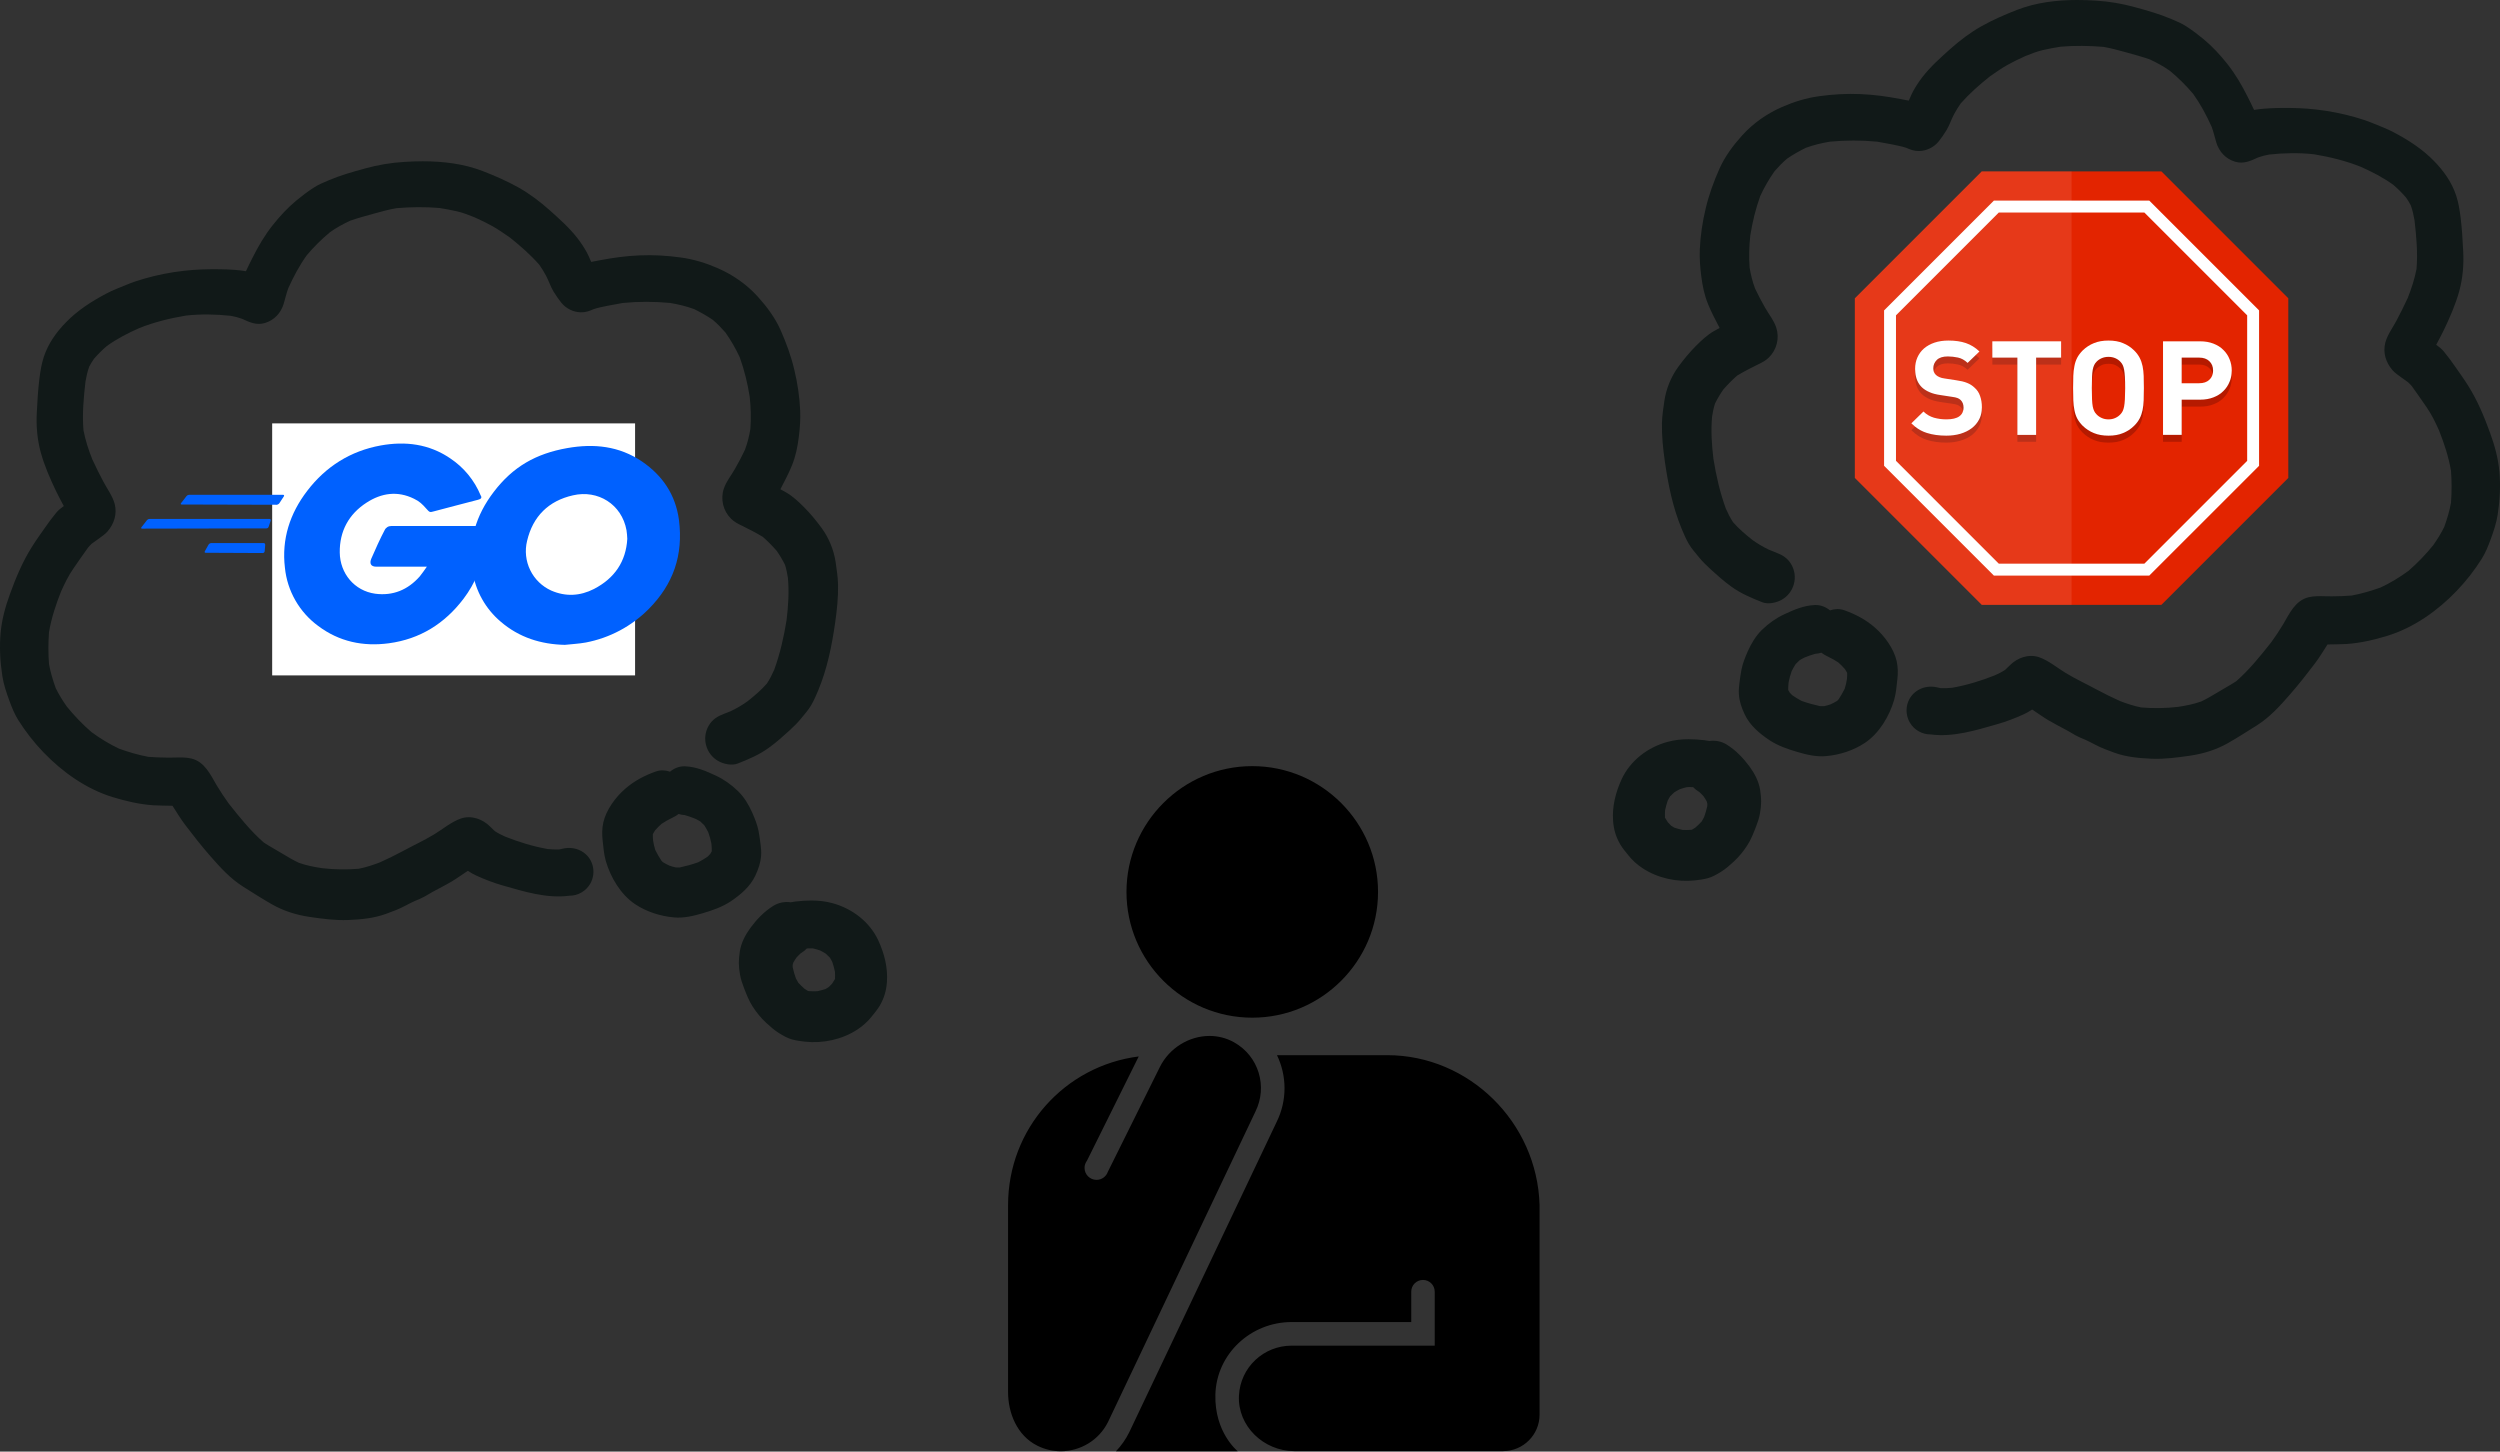 <svg width="248" height="144" viewBox="0 0 248 144" fill="none" xmlns="http://www.w3.org/2000/svg">
<rect x="0" y="0" width="248" height="144" fill="#333333" stroke="none"/>
<path d="M124.224 100.954C117.344 100.954 111.747 95.358 111.747 88.478C111.747 81.598 117.345 76 124.224 76C131.104 76 136.701 81.597 136.701 88.477C136.701 95.358 131.104 100.954 124.224 100.954ZM120.566 138.35C120.67 134.309 124.079 131.148 128.128 131.148H139.996V128.134C139.996 127.491 140.517 126.969 141.16 126.969C141.803 126.969 142.324 127.491 142.324 128.134V133.489H128.128C125.364 133.489 123.038 135.624 122.903 138.46C122.76 141.476 125.367 143.95 128.386 143.95H149.104C151.104 143.95 152.726 142.329 152.726 140.328V119.551C152.493 111.298 145.693 104.673 137.615 104.673H126.677C127.652 106.702 127.71 109.14 126.64 111.304L112.016 142.092C111.669 142.792 111.225 143.418 110.707 143.963H122.779C122.735 143.918 120.47 142.079 120.566 138.35ZM102.913 143.417C103.658 143.789 104.448 143.962 105.228 143.962C107.155 143.962 109.006 142.895 109.92 141.052L124.536 110.275C125.765 107.798 124.882 104.765 122.402 103.387C121.633 102.961 120.804 102.765 119.983 102.765C117.975 102.765 115.997 103.943 115.049 105.867L109.897 116.246C109.734 116.709 109.297 117.043 108.778 117.043C108.12 117.043 107.587 116.51 107.587 115.853C107.587 115.585 107.679 115.34 107.828 115.141L112.948 104.827C112.953 104.817 112.958 104.808 112.963 104.799C105.625 105.731 100 111.948 100 119.551C100 119.551 100 132.915 100 138.1C100 140.132 100.868 142.405 102.913 143.417Z" fill="black"/>
<path d="M173.562 76.051C172.924 75.19 172.188 74.414 171.267 73.848C170.742 73.528 170.139 73.424 169.558 73.506C169.4 73.471 169.24 73.449 169.07 73.427C168.555 73.371 168.04 73.33 167.527 73.33C166.82 73.33 166.116 73.402 165.415 73.594C163.457 74.134 161.735 75.432 160.867 77.299C160.267 78.607 159.912 80.002 160.019 81.445C160.085 82.306 160.295 83.01 160.723 83.755C160.952 84.144 161.263 84.512 161.54 84.855C161.92 85.342 162.423 85.782 162.929 86.118C164.435 87.118 166.377 87.532 168.146 87.334C168.58 87.287 168.995 87.228 169.41 87.118C169.856 87.004 170.331 86.728 170.72 86.486C171.182 86.203 171.61 85.816 172.009 85.452C172.509 84.99 172.949 84.446 173.32 83.874C173.7 83.302 173.951 82.636 174.2 81.998C174.363 81.577 174.514 81.137 174.589 80.69C174.746 79.81 174.74 79.251 174.608 78.374C174.476 77.522 174.064 76.74 173.562 76.051ZM169.363 79.958C169.284 80.332 169.177 80.697 169.048 81.055C168.976 81.203 168.898 81.344 168.81 81.486C168.612 81.702 168.401 81.9 168.184 82.095C168.071 82.171 167.955 82.243 167.835 82.309C167.826 82.312 167.813 82.315 167.804 82.315C167.508 82.337 167.213 82.344 166.914 82.328C166.635 82.265 166.364 82.196 166.097 82.105C165.99 82.045 165.887 81.982 165.786 81.916C165.667 81.803 165.557 81.687 165.447 81.564C165.349 81.416 165.255 81.269 165.167 81.115C165.157 80.876 165.161 80.64 165.173 80.401C165.242 80.065 165.33 79.738 165.44 79.414C165.513 79.273 165.591 79.135 165.673 78.999C165.805 78.861 165.943 78.732 166.085 78.603C166.264 78.49 166.443 78.387 166.632 78.292C166.87 78.207 167.109 78.138 167.354 78.082C167.556 78.072 167.76 78.079 167.961 78.088C168.124 78.261 168.313 78.412 168.524 78.537C168.539 78.547 168.555 78.556 168.571 78.566C168.722 78.704 168.86 78.849 168.998 78.999C169.108 79.16 169.212 79.32 169.303 79.49C169.325 79.568 169.347 79.647 169.369 79.725C169.369 79.801 169.366 79.879 169.363 79.958ZM185.982 62.248C185.074 61.459 184.068 60.931 182.943 60.532C182.475 60.368 181.984 60.394 181.535 60.551C181.142 60.224 180.649 60.017 180.118 60.017C180.086 60.017 180.055 60.016 180.023 60.02C178.917 60.067 177.965 60.488 176.978 60.947C176.154 61.333 175.444 61.849 174.787 62.48C174.168 63.084 173.716 63.854 173.367 64.636C173.115 65.221 172.88 65.793 172.754 66.418C172.663 66.88 172.603 67.358 172.543 67.826C172.502 68.169 172.471 68.505 172.496 68.851C172.543 69.574 172.766 70.212 173.068 70.856C173.58 71.953 174.542 72.764 175.523 73.421C176.371 73.98 177.346 74.317 178.314 74.599C179.228 74.87 180.18 75.093 181.136 75.008C182.49 74.889 183.886 74.442 185.011 73.685C186.425 72.733 187.425 71.048 187.899 69.429C188.091 68.772 188.145 68.04 188.22 67.365C188.286 66.767 188.28 66.195 188.154 65.601C187.871 64.341 186.944 63.084 185.982 62.248ZM177.39 68.675C177.383 68.672 177.38 68.666 177.374 68.662C177.38 68.669 177.39 68.675 177.39 68.675ZM177.399 68.681C177.437 68.71 177.474 68.738 177.509 68.766C177.471 68.738 177.434 68.71 177.399 68.681ZM183.216 67.371C183.163 67.691 183.097 68.012 182.996 68.32C182.814 68.688 182.61 69.037 182.387 69.379C182.34 69.429 182.292 69.48 182.242 69.527C182.035 69.653 181.818 69.766 181.598 69.869C181.39 69.942 181.183 70.001 180.966 70.049C180.831 70.055 180.696 70.058 180.558 70.052C179.938 69.916 179.319 69.747 178.719 69.53C178.395 69.36 178.09 69.175 177.795 68.971C177.71 68.889 177.628 68.804 177.55 68.719C177.493 68.631 177.44 68.54 177.39 68.446C177.386 68.191 177.405 67.94 177.43 67.685C177.506 67.299 177.606 66.928 177.738 66.563C177.861 66.327 177.987 66.101 178.128 65.878C178.257 65.743 178.389 65.614 178.527 65.491C178.684 65.394 178.842 65.306 179.008 65.227C179.36 65.086 179.712 64.957 180.077 64.856C180.287 64.844 180.492 64.806 180.686 64.746C180.891 64.913 181.123 65.042 181.378 65.158C181.372 65.155 181.365 65.152 181.359 65.149C181.717 65.319 182.05 65.507 182.374 65.727C182.607 65.931 182.82 66.148 183.022 66.381C183.097 66.497 183.166 66.617 183.235 66.739C183.242 66.95 183.235 67.16 183.216 67.371ZM247.771 51.047C247.639 51.901 247.363 52.712 247.067 53.52C246.832 54.164 246.561 54.837 246.194 55.422C245.477 56.566 244.628 57.653 243.689 58.63C241.806 60.592 239.439 62.273 236.809 63.078C235.492 63.48 234.166 63.788 232.783 63.885C232.154 63.923 231.519 63.914 230.888 63.932C230.473 64.577 230.083 65.234 229.618 65.843C228.829 66.884 228.018 67.915 227.157 68.901C226.164 70.039 225.143 71.171 223.848 71.978C222.908 72.563 221.971 73.176 221 73.723C219.856 74.373 218.593 74.763 217.292 74.958C216.016 75.143 214.74 75.319 213.445 75.266C212.181 75.212 210.93 75.096 209.736 74.665C209.092 74.43 208.435 74.191 207.835 73.87C207.511 73.697 207.187 73.531 206.854 73.38C206.527 73.248 206.197 73.113 205.892 72.943C205.622 72.78 205.352 72.619 205.075 72.469C204.444 72.126 203.799 71.805 203.186 71.441C202.646 71.117 202.127 70.734 201.59 70.385C201.313 70.57 201.024 70.737 200.713 70.875C199.877 71.255 199.016 71.585 198.133 71.837C196.002 72.443 193.758 73.154 191.514 72.855C191.08 72.855 190.684 72.748 190.31 72.531C189.955 72.321 189.666 72.038 189.455 71.677C189.135 71.13 189.047 70.46 189.213 69.847C189.568 68.559 190.879 67.892 192.145 68.182C192.271 68.213 192.397 68.241 192.523 68.266C192.903 68.282 193.28 68.257 193.66 68.226C195.103 67.971 196.523 67.534 197.884 66.994C198.239 66.837 198.585 66.664 198.909 66.45C199.066 66.308 199.217 66.158 199.368 66.007C200.119 65.249 201.241 64.841 202.287 65.199C203.255 65.542 204.057 66.239 204.924 66.764C205.93 67.377 206.996 67.861 208.023 68.421C208.765 68.813 209.532 69.2 210.302 69.543C210.99 69.806 211.691 70.039 212.414 70.18C213.624 70.281 214.84 70.262 216.047 70.124C216.839 70.004 217.618 69.854 218.37 69.583C218.923 69.316 219.448 69.011 219.972 68.691C220.592 68.311 221.233 67.974 221.833 67.578C223.125 66.447 224.231 65.073 225.3 63.722C225.721 63.141 226.117 62.547 226.488 61.931C227.119 60.865 227.679 59.57 229.015 59.246C229.574 59.114 230.146 59.133 230.718 59.149C230.929 59.155 231.145 59.162 231.362 59.155C232.007 59.149 232.651 59.13 233.292 59.077C234.276 58.894 235.222 58.612 236.165 58.278C237.142 57.82 238.05 57.263 238.924 56.625C239.829 55.84 240.634 55 241.385 54.073C241.793 53.489 242.161 52.901 242.472 52.263C242.752 51.477 242.991 50.698 243.139 49.877C243.217 48.822 243.217 47.762 243.139 46.706C242.903 45.32 242.466 43.988 241.944 42.68C241.592 41.898 241.218 41.115 240.725 40.408C240.244 39.707 239.757 39.006 239.26 38.315C239.141 38.177 239.018 38.045 238.883 37.922C238.638 37.746 238.387 37.573 238.145 37.394C237.887 37.196 237.56 36.985 237.337 36.725C236.68 35.961 236.369 35.002 236.62 34C236.825 33.217 237.356 32.513 237.733 31.803C238.123 31.07 238.493 30.329 238.842 29.571C239.219 28.625 239.527 27.679 239.719 26.683C239.854 25.077 239.703 23.436 239.518 21.837C239.433 21.334 239.32 20.85 239.15 20.369C239.009 20.099 238.852 19.844 238.679 19.596C238.283 19.137 237.859 18.716 237.4 18.323C236.391 17.6 235.307 17.041 234.172 16.541C232.67 15.944 231.127 15.57 229.543 15.303C228.062 15.142 226.576 15.171 225.095 15.331C224.709 15.4 224.351 15.494 223.983 15.626C223.266 15.966 222.553 16.29 221.729 16.044C220.796 15.768 220.136 15.057 219.856 14.13C219.702 13.605 219.586 13.096 219.4 12.587C218.882 11.44 218.304 10.35 217.571 9.325C216.87 8.492 216.113 7.741 215.274 7.043C214.633 6.584 213.963 6.22 213.253 5.89C212.455 5.61 211.641 5.399 210.83 5.17C210.104 4.969 209.4 4.777 208.668 4.651C207.241 4.532 205.836 4.513 204.409 4.633C203.831 4.724 203.259 4.831 202.69 4.959C202.08 5.095 201.489 5.333 200.914 5.563C200.32 5.83 199.732 6.11 199.163 6.427C198.551 6.776 197.975 7.172 197.403 7.574C196.366 8.401 195.379 9.268 194.503 10.261C194.264 10.604 194.044 10.956 193.843 11.33C193.572 11.842 193.396 12.402 193.098 12.908C192.862 13.294 192.611 13.653 192.334 14.008C191.859 14.605 191.143 14.963 190.379 14.982C189.901 14.995 189.512 14.847 189.113 14.668C188.651 14.511 188.163 14.426 187.689 14.325C187.202 14.228 186.711 14.137 186.221 14.055C184.653 13.901 183.084 13.907 181.532 14.052C180.715 14.187 179.923 14.379 179.14 14.662C178.496 14.982 177.88 15.328 177.286 15.733C176.827 16.12 176.425 16.541 176.032 16.99C175.485 17.77 175.023 18.571 174.621 19.436C174.156 20.718 173.841 22.022 173.628 23.37C173.514 24.433 173.483 25.473 173.562 26.545C173.678 27.258 173.848 27.94 174.102 28.622C174.413 29.273 174.746 29.914 175.105 30.536C175.485 31.206 175.953 31.746 176.202 32.491C176.544 33.525 176.261 34.682 175.485 35.452C175.161 35.775 174.8 35.958 174.401 36.149C173.703 36.492 172.996 36.853 172.326 37.259C171.836 37.686 171.387 38.148 170.956 38.639C170.645 39.082 170.372 39.541 170.13 40.028C169.991 40.449 169.913 40.879 169.84 41.316C169.712 42.727 169.803 44.114 169.972 45.512C170.243 47.203 170.617 48.837 171.201 50.45C171.409 50.921 171.638 51.377 171.924 51.807C172.502 52.47 173.156 53.02 173.844 53.567C174.366 53.938 174.897 54.256 175.482 54.532C175.708 54.623 175.934 54.714 176.164 54.806C176.814 55.051 177.33 55.359 177.691 55.978C178.04 56.569 178.138 57.288 177.949 57.952C177.776 58.59 177.349 59.149 176.777 59.479C176.242 59.793 175.403 59.979 174.803 59.737C173.722 59.309 172.675 58.869 171.729 58.178C171.006 57.659 170.346 57.065 169.69 56.468C169.281 56.094 168.888 55.711 168.539 55.283C168.19 54.85 167.798 54.422 167.521 53.941C167.244 53.46 167.028 52.961 166.817 52.448C165.934 50.311 165.481 48.061 165.154 45.779C164.975 44.528 164.84 43.265 164.865 41.995C164.884 41.244 164.997 40.49 165.107 39.751C165.286 38.554 165.777 37.356 166.496 36.376C167.037 35.64 167.603 34.949 168.247 34.304C168.778 33.773 169.378 33.208 170.029 32.843C170.211 32.739 170.4 32.636 170.585 32.532C170.186 31.749 169.765 30.986 169.438 30.165C169.064 29.257 168.885 28.33 168.759 27.356C168.652 26.482 168.583 25.624 168.621 24.744C168.678 23.386 168.888 21.984 169.209 20.664C169.532 19.294 170.004 18.012 170.576 16.723C171.116 15.513 171.937 14.413 172.82 13.436C173.907 12.229 175.262 11.283 176.748 10.626C177.965 10.092 179.175 9.718 180.492 9.539C181.852 9.353 183.194 9.275 184.558 9.334C185.894 9.388 187.208 9.57 188.519 9.822C188.795 9.875 189.075 9.928 189.351 9.982C189.37 9.944 189.386 9.909 189.402 9.872C189.521 9.601 189.637 9.312 189.782 9.048C190.052 8.555 190.354 8.102 190.697 7.653C191.511 6.6 192.491 5.733 193.478 4.849C194.424 4.007 195.471 3.212 196.577 2.593C197.721 1.955 198.912 1.436 200.135 0.962C202.011 0.242 204.044 0 206.062 0C206.672 0 207.282 0.022 207.882 0.06C209.211 0.138 210.525 0.361 211.807 0.717C213.03 1.053 214.227 1.389 215.4 1.889C215.912 2.106 216.446 2.323 216.911 2.634C217.502 3.02 218.062 3.441 218.602 3.891C219.476 4.62 220.233 5.437 220.944 6.333C221.754 7.357 222.392 8.451 222.977 9.623C223.191 10.048 223.404 10.469 223.603 10.903C223.964 10.843 224.325 10.799 224.687 10.774C225.212 10.739 225.733 10.708 226.258 10.708C227.415 10.695 228.562 10.727 229.719 10.859C231.073 11.009 232.415 11.274 233.726 11.654C234.298 11.817 234.876 12.009 235.423 12.238C236.108 12.521 236.812 12.779 237.463 13.128C238.911 13.892 240.31 14.79 241.457 15.975C242.425 16.968 243.214 18.075 243.654 19.404C243.896 20.14 244.003 20.872 244.1 21.636C244.232 22.742 244.298 23.858 244.352 24.97C244.418 26.287 244.305 27.607 243.956 28.883C243.594 30.2 243.035 31.47 242.45 32.699C242.208 33.208 241.935 33.704 241.671 34.201C241.944 34.396 242.211 34.603 242.422 34.861C242.837 35.367 243.224 35.885 243.594 36.426C244.022 37.039 244.462 37.649 244.858 38.287C245.766 39.735 246.436 41.332 247.017 42.944C247.479 44.214 247.825 45.477 247.944 46.826C248.064 48.227 247.985 49.648 247.771 51.047ZM191.407 29.223C191.407 27.965 192.491 26.79 193.783 26.846C195.775 26.925 197.768 27.051 199.757 26.966C200.6 26.928 201.436 26.853 202.278 26.821C203.127 26.79 203.975 26.802 204.824 26.809C206.49 26.809 208.158 26.711 209.83 26.671C210.745 26.645 211.678 26.598 212.606 26.598C212.967 26.598 213.325 26.605 213.68 26.623C214.498 26.664 215.233 27.032 215.66 27.761C215.968 28.292 216.053 28.933 215.89 29.53C215.733 30.102 215.349 30.602 214.837 30.898C214.322 31.203 213.809 31.237 213.25 31.162C212.719 31.13 212.178 31.165 211.653 31.171C210.943 31.177 210.239 31.224 209.535 31.262C208.68 31.303 207.825 31.382 206.97 31.394C206.163 31.401 205.364 31.394 204.557 31.401C202.891 31.419 201.222 31.426 199.556 31.504C197.63 31.595 195.706 31.642 193.78 31.608C192.488 31.576 191.407 30.536 191.407 29.223ZM190.769 37.828C190.769 36.558 191.875 35.342 193.195 35.408C195.156 35.499 197.114 35.65 199.075 35.625C200.898 35.599 202.718 35.546 204.541 35.54C206.292 35.533 208.042 35.508 209.79 35.467C210.673 35.449 211.559 35.401 212.442 35.389C213.152 35.376 213.863 35.389 214.567 35.31C214.614 35.304 214.661 35.301 214.711 35.301C215.261 35.301 215.868 35.631 216.232 36.002C216.672 36.442 216.924 37.042 216.924 37.667C216.924 38.287 216.672 38.896 216.232 39.333C215.836 39.729 215.142 40.097 214.567 40.025C213.825 39.927 213.074 39.984 212.329 39.993C211.487 40.012 210.638 40.025 209.79 40.018C208.045 39.999 206.292 40.031 204.541 40.053C202.718 40.078 200.898 40.232 199.075 40.229C197.114 40.229 195.156 40.307 193.195 40.248C191.875 40.21 190.769 39.182 190.769 37.828ZM214.604 44.588C215.902 44.588 216.968 45.88 216.968 47.121C216.968 48.523 215.811 49.614 214.441 49.648C213.79 49.661 213.14 49.714 212.496 49.78C211.826 49.846 211.172 49.846 210.497 49.84C208.812 49.815 207.115 49.827 205.437 49.727C203.127 49.588 200.813 49.614 198.497 49.636C196.891 49.648 195.279 49.667 193.67 49.623C192.315 49.585 191.184 48.517 191.184 47.137C191.184 45.82 192.315 44.597 193.67 44.651C195.807 44.736 197.938 44.843 200.072 44.893C201.913 44.931 203.73 44.899 205.572 44.795C207.238 44.704 208.925 44.711 210.597 44.692C211.873 44.673 213.162 44.692 214.438 44.588C214.498 44.591 214.551 44.588 214.604 44.588Z" fill="#111918"/>
<path d="M74.438 92.051C75.076 91.19 75.812 90.414 76.733 89.848C77.258 89.528 77.861 89.424 78.442 89.506C78.6 89.471 78.76 89.449 78.93 89.427C79.445 89.371 79.96 89.33 80.473 89.33C81.18 89.33 81.884 89.402 82.585 89.594C84.543 90.134 86.265 91.432 87.132 93.299C87.733 94.607 88.088 96.002 87.981 97.445C87.915 98.306 87.704 99.01 87.277 99.755C87.048 100.144 86.737 100.512 86.46 100.855C86.08 101.342 85.577 101.782 85.071 102.118C83.565 103.118 81.623 103.532 79.854 103.334C79.42 103.287 79.005 103.228 78.59 103.118C78.144 103.004 77.669 102.728 77.28 102.486C76.818 102.203 76.39 101.816 75.991 101.452C75.491 100.99 75.051 100.446 74.68 99.874C74.3 99.302 74.049 98.636 73.8 97.998C73.637 97.577 73.486 97.137 73.411 96.69C73.254 95.81 73.26 95.251 73.392 94.374C73.524 93.522 73.936 92.74 74.438 92.051ZM78.637 95.958C78.716 96.332 78.823 96.697 78.952 97.055C79.024 97.203 79.103 97.344 79.191 97.486C79.388 97.702 79.599 97.9 79.816 98.095C79.929 98.171 80.045 98.243 80.165 98.309C80.174 98.312 80.187 98.315 80.196 98.315C80.492 98.337 80.787 98.344 81.086 98.328C81.365 98.265 81.636 98.196 81.903 98.105C82.01 98.045 82.113 97.982 82.214 97.916C82.333 97.803 82.443 97.687 82.553 97.564C82.651 97.416 82.745 97.269 82.833 97.115C82.843 96.876 82.839 96.64 82.827 96.401C82.758 96.065 82.67 95.738 82.56 95.414C82.487 95.273 82.409 95.135 82.327 94.999C82.195 94.861 82.057 94.732 81.915 94.603C81.736 94.49 81.557 94.387 81.368 94.292C81.13 94.207 80.891 94.138 80.646 94.082C80.445 94.072 80.24 94.079 80.039 94.088C79.876 94.261 79.687 94.412 79.477 94.537C79.461 94.547 79.445 94.556 79.429 94.566C79.278 94.704 79.14 94.849 79.002 94.999C78.892 95.16 78.788 95.32 78.697 95.49C78.675 95.568 78.653 95.647 78.631 95.725C78.631 95.801 78.634 95.879 78.637 95.958ZM62.018 78.248C62.926 77.459 63.932 76.931 65.057 76.532C65.525 76.368 66.016 76.394 66.465 76.551C66.858 76.224 67.351 76.016 67.882 76.016C67.914 76.016 67.945 76.016 67.977 76.02C69.083 76.067 70.035 76.488 71.022 76.947C71.846 77.333 72.556 77.849 73.213 78.481C73.832 79.084 74.284 79.854 74.633 80.636C74.885 81.221 75.12 81.793 75.246 82.418C75.337 82.88 75.397 83.358 75.457 83.826C75.498 84.169 75.529 84.505 75.504 84.851C75.457 85.574 75.234 86.212 74.932 86.856C74.42 87.953 73.458 88.764 72.477 89.421C71.629 89.98 70.654 90.317 69.686 90.599C68.772 90.87 67.82 91.093 66.864 91.008C65.51 90.889 64.114 90.442 62.989 89.685C61.575 88.733 60.575 87.048 60.101 85.429C59.909 84.772 59.855 84.04 59.78 83.365C59.714 82.767 59.72 82.195 59.846 81.601C60.129 80.341 61.056 79.084 62.018 78.248ZM70.61 84.675C70.617 84.672 70.62 84.666 70.626 84.662C70.62 84.669 70.61 84.675 70.61 84.675ZM70.601 84.681C70.563 84.71 70.526 84.738 70.491 84.766C70.529 84.738 70.566 84.71 70.601 84.681ZM64.784 83.371C64.837 83.691 64.903 84.012 65.004 84.32C65.186 84.688 65.39 85.037 65.613 85.379C65.66 85.429 65.707 85.48 65.758 85.527C65.965 85.653 66.182 85.766 66.402 85.869C66.609 85.942 66.817 86.001 67.034 86.049C67.169 86.055 67.304 86.058 67.442 86.052C68.061 85.916 68.681 85.747 69.281 85.53C69.605 85.36 69.91 85.175 70.205 84.971C70.29 84.889 70.372 84.804 70.45 84.719C70.507 84.631 70.56 84.54 70.61 84.446C70.614 84.191 70.595 83.94 70.57 83.685C70.494 83.299 70.394 82.928 70.262 82.563C70.139 82.327 70.013 82.101 69.872 81.878C69.743 81.743 69.611 81.614 69.473 81.491C69.316 81.394 69.158 81.306 68.992 81.227C68.64 81.086 68.288 80.957 67.923 80.856C67.713 80.844 67.508 80.806 67.314 80.746C67.109 80.913 66.877 81.042 66.622 81.158C66.628 81.155 66.635 81.152 66.641 81.149C66.283 81.319 65.95 81.507 65.626 81.727C65.393 81.931 65.18 82.148 64.978 82.381C64.903 82.497 64.834 82.617 64.765 82.739C64.758 82.95 64.765 83.16 64.784 83.371ZM0.229 67.047C0.361 67.901 0.637 68.712 0.933 69.52C1.168 70.164 1.439 70.837 1.806 71.422C2.523 72.566 3.372 73.653 4.311 74.63C6.194 76.592 8.561 78.273 11.191 79.078C12.508 79.48 13.834 79.788 15.217 79.885C15.846 79.923 16.481 79.914 17.112 79.933C17.527 80.577 17.917 81.234 18.382 81.843C19.171 82.884 19.982 83.915 20.843 84.901C21.836 86.039 22.858 87.171 24.152 87.978C25.092 88.563 26.029 89.176 27 89.723C28.144 90.373 29.407 90.763 30.708 90.958C31.984 91.143 33.26 91.319 34.555 91.266C35.819 91.212 37.07 91.096 38.264 90.665C38.908 90.43 39.565 90.191 40.165 89.87C40.489 89.697 40.813 89.531 41.146 89.38C41.473 89.248 41.803 89.113 42.108 88.943C42.378 88.78 42.648 88.619 42.925 88.469C43.556 88.126 44.201 87.805 44.814 87.441C45.354 87.117 45.873 86.734 46.41 86.385C46.687 86.57 46.976 86.737 47.287 86.875C48.123 87.255 48.984 87.585 49.867 87.837C51.998 88.443 54.242 89.154 56.486 88.855C56.92 88.855 57.316 88.748 57.69 88.531C58.045 88.321 58.334 88.038 58.545 87.677C58.865 87.13 58.953 86.46 58.787 85.847C58.432 84.559 57.121 83.892 55.855 84.182C55.729 84.213 55.603 84.241 55.477 84.266C55.097 84.282 54.72 84.257 54.34 84.226C52.897 83.971 51.477 83.534 50.116 82.994C49.761 82.837 49.415 82.664 49.091 82.45C48.934 82.308 48.783 82.158 48.632 82.007C47.881 81.249 46.759 80.841 45.712 81.199C44.745 81.542 43.943 82.239 43.076 82.764C42.07 83.377 41.005 83.861 39.977 84.421C39.235 84.813 38.468 85.2 37.698 85.543C37.01 85.806 36.309 86.039 35.586 86.18C34.376 86.281 33.16 86.262 31.953 86.124C31.161 86.004 30.381 85.854 29.63 85.583C29.077 85.316 28.552 85.011 28.027 84.691C27.408 84.311 26.767 83.974 26.167 83.578C24.875 82.447 23.769 81.073 22.7 79.722C22.279 79.141 21.883 78.546 21.512 77.93C20.881 76.865 20.321 75.57 18.985 75.246C18.426 75.114 17.854 75.133 17.282 75.149C17.071 75.155 16.855 75.162 16.638 75.155C15.993 75.149 15.349 75.13 14.708 75.077C13.724 74.894 12.778 74.612 11.835 74.278C10.858 73.82 9.95 73.263 9.076 72.625C8.171 71.84 7.366 71 6.615 70.073C6.207 69.489 5.839 68.901 5.528 68.263C5.248 67.477 5.009 66.698 4.861 65.877C4.783 64.822 4.783 63.762 4.861 62.706C5.097 61.32 5.534 59.988 6.056 58.68C6.408 57.898 6.782 57.115 7.275 56.408C7.756 55.707 8.243 55.006 8.74 54.315C8.859 54.177 8.982 54.045 9.117 53.922C9.362 53.746 9.613 53.573 9.855 53.394C10.113 53.196 10.44 52.985 10.663 52.725C11.32 51.961 11.631 51.002 11.38 50C11.175 49.217 10.644 48.513 10.267 47.803C9.877 47.071 9.507 46.329 9.158 45.571C8.781 44.625 8.473 43.679 8.281 42.683C8.146 41.077 8.297 39.437 8.482 37.837C8.567 37.334 8.68 36.85 8.85 36.369C8.991 36.099 9.148 35.844 9.321 35.596C9.717 35.137 10.141 34.716 10.6 34.323C11.609 33.6 12.693 33.041 13.828 32.541C15.33 31.944 16.873 31.57 18.457 31.303C19.938 31.142 21.424 31.171 22.905 31.331C23.291 31.4 23.649 31.494 24.017 31.626C24.734 31.966 25.447 32.29 26.271 32.044C27.204 31.768 27.864 31.058 28.144 30.13C28.298 29.605 28.414 29.096 28.599 28.587C29.118 27.44 29.696 26.349 30.429 25.325C31.13 24.492 31.887 23.741 32.726 23.043C33.367 22.584 34.037 22.22 34.747 21.89C35.545 21.61 36.359 21.399 37.17 21.17C37.896 20.969 38.6 20.777 39.333 20.651C40.759 20.532 42.164 20.513 43.591 20.633C44.169 20.724 44.741 20.831 45.31 20.959C45.92 21.095 46.511 21.334 47.086 21.563C47.68 21.83 48.268 22.11 48.837 22.427C49.449 22.776 50.025 23.172 50.596 23.574C51.634 24.401 52.621 25.268 53.497 26.262C53.736 26.604 53.956 26.956 54.157 27.33C54.428 27.842 54.604 28.402 54.902 28.908C55.138 29.294 55.389 29.653 55.666 30.008C56.141 30.605 56.857 30.963 57.621 30.982C58.099 30.995 58.488 30.847 58.888 30.668C59.349 30.511 59.837 30.426 60.311 30.325C60.798 30.228 61.289 30.137 61.779 30.055C63.347 29.901 64.915 29.907 66.468 30.052C67.285 30.187 68.077 30.379 68.86 30.662C69.504 30.982 70.12 31.328 70.714 31.733C71.173 32.12 71.575 32.541 71.968 32.99C72.515 33.77 72.977 34.571 73.379 35.436C73.844 36.718 74.159 38.022 74.372 39.37C74.486 40.433 74.517 41.473 74.438 42.545C74.322 43.258 74.152 43.94 73.898 44.622C73.587 45.273 73.254 45.914 72.895 46.536C72.515 47.206 72.047 47.746 71.798 48.491C71.456 49.525 71.739 50.682 72.515 51.452C72.839 51.775 73.2 51.958 73.599 52.149C74.297 52.492 75.004 52.853 75.674 53.259C76.164 53.686 76.613 54.148 77.044 54.639C77.355 55.082 77.629 55.541 77.871 56.028C78.009 56.449 78.087 56.879 78.16 57.316C78.288 58.727 78.197 60.114 78.028 61.512C77.757 63.203 77.383 64.837 76.799 66.45C76.591 66.921 76.362 67.377 76.076 67.807C75.498 68.47 74.844 69.02 74.156 69.567C73.634 69.938 73.103 70.256 72.518 70.532C72.292 70.623 72.066 70.714 71.836 70.806C71.186 71.051 70.67 71.359 70.309 71.978C69.96 72.569 69.862 73.288 70.051 73.952C70.224 74.59 70.651 75.149 71.223 75.479C71.758 75.793 72.597 75.979 73.197 75.737C74.278 75.309 75.325 74.869 76.271 74.178C76.994 73.659 77.654 73.065 78.311 72.468C78.719 72.094 79.112 71.711 79.461 71.283C79.81 70.85 80.203 70.422 80.479 69.941C80.756 69.46 80.972 68.961 81.183 68.448C82.066 66.311 82.519 64.061 82.846 61.779C83.025 60.528 83.16 59.265 83.135 57.995C83.116 57.244 83.003 56.49 82.893 55.751C82.714 54.554 82.223 53.356 81.504 52.376C80.963 51.64 80.397 50.949 79.753 50.304C79.222 49.773 78.622 49.208 77.971 48.843C77.789 48.739 77.6 48.636 77.415 48.532C77.814 47.749 78.235 46.986 78.562 46.165C78.936 45.257 79.115 44.33 79.241 43.356C79.348 42.482 79.417 41.624 79.379 40.744C79.323 39.386 79.112 37.984 78.791 36.664C78.468 35.294 77.996 34.012 77.424 32.723C76.884 31.513 76.063 30.413 75.18 29.436C74.093 28.229 72.738 27.283 71.252 26.626C70.035 26.092 68.825 25.718 67.508 25.539C66.147 25.353 64.805 25.275 63.441 25.334C62.106 25.388 60.792 25.57 59.481 25.822C59.205 25.875 58.925 25.928 58.649 25.982C58.63 25.944 58.614 25.91 58.598 25.872C58.479 25.602 58.363 25.312 58.218 25.048C57.948 24.555 57.646 24.102 57.303 23.653C56.489 22.6 55.509 21.733 54.522 20.849C53.576 20.007 52.529 19.212 51.423 18.593C50.279 17.955 49.088 17.436 47.865 16.962C45.989 16.242 43.956 16 41.938 16C41.328 16 40.718 16.022 40.118 16.06C38.789 16.138 37.475 16.361 36.193 16.717C34.97 17.053 33.773 17.389 32.6 17.889C32.088 18.106 31.554 18.323 31.089 18.634C30.498 19.02 29.938 19.442 29.398 19.891C28.524 20.62 27.767 21.437 27.056 22.333C26.245 23.358 25.608 24.451 25.023 25.623C24.809 26.048 24.596 26.469 24.398 26.903C24.036 26.843 23.675 26.799 23.313 26.774C22.788 26.739 22.267 26.708 21.742 26.708C20.585 26.695 19.438 26.727 18.281 26.859C16.927 27.009 15.585 27.273 14.274 27.654C13.702 27.817 13.124 28.009 12.577 28.238C11.892 28.521 11.188 28.779 10.537 29.128C9.089 29.892 7.69 30.79 6.543 31.975C5.575 32.968 4.786 34.075 4.346 35.404C4.104 36.14 3.997 36.872 3.9 37.636C3.768 38.742 3.702 39.858 3.648 40.97C3.582 42.287 3.695 43.607 4.044 44.883C4.406 46.2 4.965 47.47 5.55 48.699C5.792 49.208 6.065 49.704 6.329 50.201C6.056 50.396 5.789 50.603 5.578 50.861C5.163 51.367 4.777 51.885 4.406 52.426C3.978 53.039 3.538 53.649 3.142 54.287C2.234 55.735 1.564 57.332 0.983 58.944C0.521 60.214 0.175 61.477 0.056 62.826C-0.064 64.228 0.015 65.648 0.229 67.047ZM56.593 45.222C56.593 43.965 55.509 42.79 54.217 42.846C52.225 42.925 50.232 43.051 48.242 42.966C47.4 42.928 46.564 42.853 45.722 42.821C44.873 42.79 44.025 42.803 43.176 42.809C41.511 42.809 39.842 42.711 38.17 42.67C37.255 42.645 36.322 42.598 35.394 42.598C35.033 42.598 34.675 42.605 34.32 42.623C33.502 42.664 32.767 43.032 32.34 43.761C32.032 44.292 31.947 44.933 32.11 45.531C32.267 46.102 32.651 46.602 33.163 46.898C33.678 47.203 34.191 47.237 34.75 47.162C35.281 47.13 35.822 47.165 36.347 47.171C37.057 47.177 37.761 47.224 38.465 47.262C39.32 47.303 40.175 47.382 41.03 47.394C41.837 47.401 42.636 47.394 43.443 47.401C45.109 47.419 46.778 47.426 48.444 47.504C50.37 47.595 52.294 47.642 54.22 47.608C55.512 47.577 56.593 46.536 56.593 45.222ZM57.231 53.828C57.231 52.558 56.125 51.342 54.805 51.408C52.844 51.499 50.886 51.65 48.925 51.625C47.102 51.599 45.282 51.546 43.459 51.54C41.709 51.533 39.958 51.508 38.211 51.467C37.327 51.449 36.441 51.401 35.558 51.389C34.848 51.376 34.137 51.389 33.433 51.31C33.386 51.304 33.339 51.301 33.289 51.301C32.739 51.301 32.132 51.631 31.768 52.002C31.328 52.442 31.076 53.042 31.076 53.667C31.076 54.287 31.328 54.896 31.768 55.333C32.164 55.729 32.858 56.097 33.433 56.025C34.175 55.927 34.926 55.984 35.671 55.993C36.513 56.012 37.362 56.025 38.211 56.018C39.955 55.999 41.709 56.031 43.459 56.053C45.282 56.078 47.102 56.232 48.925 56.229C50.886 56.229 52.844 56.307 54.805 56.248C56.125 56.21 57.231 55.182 57.231 53.828ZM33.396 60.588C32.098 60.588 31.032 61.88 31.032 63.121C31.032 64.523 32.189 65.614 33.559 65.648C34.21 65.661 34.86 65.714 35.504 65.78C36.174 65.846 36.828 65.846 37.503 65.84C39.188 65.815 40.885 65.827 42.563 65.727C44.873 65.588 47.187 65.614 49.503 65.635C51.109 65.648 52.721 65.667 54.33 65.623C55.685 65.585 56.816 64.517 56.816 63.137C56.816 61.82 55.685 60.597 54.33 60.651C52.193 60.736 50.062 60.843 47.928 60.893C46.087 60.931 44.27 60.899 42.428 60.795C40.763 60.704 39.075 60.711 37.403 60.692C36.127 60.673 34.838 60.692 33.562 60.588C33.502 60.591 33.449 60.588 33.396 60.588Z" fill="#111918"/>
<path d="M227 29.591V47.409L214.409 60H196.591L184 47.409V29.591L196.591 17H214.409L227 29.591Z" fill="#E32400"/>
<path d="M213.208 19.9H197.793L186.901 30.792V46.207L197.793 57.099H213.208L224.1 46.207V30.792L213.208 19.9ZM222.919 45.717L212.718 55.918H198.283L188.082 45.717V31.282L198.283 21.081H212.718L222.919 31.282V45.717Z" fill="white"/>
<path d="M196.583 40.752C196.562 40.468 196.507 40.213 196.424 39.971C196.313 39.64 196.127 39.364 195.865 39.136C195.664 38.935 195.416 38.783 195.132 38.666C194.849 38.555 194.49 38.466 194.048 38.41L192.915 38.238C192.708 38.21 192.543 38.169 192.404 38.106C192.266 38.044 192.149 37.975 192.045 37.886C191.949 37.789 191.88 37.685 191.838 37.575C191.804 37.457 191.783 37.34 191.783 37.222C191.783 37.105 191.797 36.988 191.838 36.884C191.887 36.697 191.99 36.539 192.135 36.394C192.37 36.166 192.736 36.048 193.233 36.048C193.551 36.048 193.876 36.083 194.228 36.159C194.573 36.235 194.891 36.407 195.188 36.684L196.362 35.551C196.238 35.434 196.113 35.33 195.982 35.233C195.678 35.005 195.353 34.833 195.015 34.715C194.525 34.557 193.952 34.474 193.288 34.474C192.77 34.474 192.308 34.543 191.9 34.681C191.493 34.819 191.147 35.012 190.857 35.261C190.574 35.51 190.36 35.8 190.208 36.145C190.098 36.394 190.029 36.663 190.001 36.946C189.987 37.057 189.98 37.167 189.98 37.285C189.98 38.079 190.208 38.687 190.657 39.108C190.871 39.308 191.127 39.474 191.424 39.598C191.714 39.723 192.073 39.819 192.501 39.882L193.634 40.047C193.876 40.082 194.055 40.123 194.173 40.165C194.29 40.213 194.394 40.275 194.49 40.365C194.615 40.475 194.697 40.614 194.732 40.779C194.773 40.883 194.787 41 194.787 41.132C194.787 41.505 194.642 41.788 194.359 41.988C194.076 42.188 193.648 42.292 193.088 42.292C192.653 42.292 192.239 42.236 191.845 42.119C191.458 42.009 191.106 41.801 190.809 41.511L189.974 42.319L189.607 42.679C190.07 43.141 190.581 43.459 191.148 43.639C191.714 43.818 192.356 43.908 193.075 43.908C193.572 43.908 194.041 43.846 194.47 43.715C194.905 43.59 195.278 43.411 195.595 43.169C195.906 42.934 196.155 42.637 196.334 42.292C196.514 41.94 196.604 41.546 196.604 41.09C196.603 40.973 196.597 40.862 196.583 40.752Z" fill="#B51A00"/>
<path d="M197.64 34.55V36.166H200.126V43.825H201.984V36.166H204.463V34.55H197.64Z" fill="#B51A00"/>
<path d="M212.668 38.846C212.668 38.535 212.662 38.252 212.655 37.989C212.641 37.637 212.606 37.305 212.544 37.008C212.482 36.704 212.385 36.428 212.254 36.179C212.123 35.924 211.943 35.682 211.701 35.447C211.384 35.137 211.018 34.895 210.603 34.722C210.196 34.557 209.719 34.474 209.167 34.474C208.614 34.474 208.131 34.557 207.716 34.722C207.302 34.895 206.936 35.137 206.611 35.447C206.377 35.682 206.19 35.924 206.059 36.179C205.928 36.428 205.838 36.704 205.783 37.008C205.72 37.305 205.686 37.637 205.672 37.989C205.665 38.252 205.658 38.535 205.658 38.846C205.651 38.956 205.651 39.074 205.651 39.191C205.651 39.633 205.658 40.033 205.672 40.386C205.686 40.745 205.72 41.069 205.783 41.373C205.838 41.67 205.928 41.947 206.059 42.202C206.19 42.451 206.376 42.692 206.611 42.927C206.936 43.245 207.302 43.48 207.716 43.653C208.131 43.825 208.614 43.908 209.167 43.908C209.719 43.908 210.196 43.825 210.603 43.653C211.018 43.48 211.384 43.245 211.701 42.927C211.943 42.692 212.123 42.451 212.254 42.202C212.385 41.947 212.482 41.67 212.544 41.373C212.606 41.069 212.641 40.745 212.654 40.386C212.668 40.033 212.675 39.633 212.675 39.191C212.675 39.073 212.675 38.956 212.668 38.846ZM207.516 38.846C207.516 38.549 207.523 38.3 207.53 38.086C207.544 37.796 207.565 37.554 207.599 37.367C207.641 37.174 207.682 37.022 207.744 36.905C207.799 36.787 207.875 36.677 207.965 36.58C208.103 36.435 208.276 36.318 208.476 36.221C208.677 36.131 208.905 36.09 209.167 36.09C209.423 36.09 209.65 36.131 209.851 36.221C210.051 36.318 210.217 36.435 210.355 36.58C210.445 36.677 210.514 36.787 210.576 36.905C210.631 37.022 210.68 37.174 210.714 37.367C210.749 37.554 210.776 37.796 210.79 38.086C210.804 38.3 210.811 38.548 210.811 38.846C210.818 38.956 210.818 39.074 210.818 39.191C210.818 39.633 210.811 39.999 210.79 40.289C210.776 40.579 210.749 40.821 210.714 41.007C210.679 41.194 210.631 41.346 210.576 41.463C210.514 41.581 210.445 41.684 210.355 41.781C210.217 41.933 210.051 42.05 209.851 42.147C209.65 42.243 209.422 42.292 209.167 42.292C208.904 42.292 208.677 42.244 208.476 42.147C208.276 42.05 208.103 41.933 207.965 41.781C207.875 41.684 207.799 41.581 207.744 41.463C207.682 41.346 207.641 41.194 207.599 41.007C207.565 40.821 207.544 40.579 207.53 40.289C207.516 39.999 207.509 39.633 207.509 39.191C207.509 39.073 207.509 38.956 207.516 38.846Z" fill="#B51A00"/>
<path d="M221.369 37.098C221.342 36.829 221.279 36.573 221.176 36.332C221.038 35.98 220.831 35.669 220.561 35.406C220.299 35.137 219.967 34.93 219.574 34.778C219.187 34.626 218.745 34.55 218.254 34.55H214.573V43.825H216.424V40.337H218.254C218.745 40.337 219.187 40.261 219.574 40.109C219.967 39.958 220.299 39.751 220.561 39.481C220.831 39.219 221.038 38.908 221.176 38.556C221.321 38.203 221.39 37.83 221.39 37.444C221.39 37.326 221.383 37.209 221.369 37.098ZM216.424 36.166H218.158C218.586 36.166 218.924 36.283 219.166 36.518C219.332 36.677 219.449 36.87 219.498 37.098C219.525 37.209 219.539 37.319 219.539 37.444C219.539 37.824 219.415 38.134 219.166 38.362C218.924 38.59 218.586 38.708 218.158 38.708H216.424L216.424 36.166Z" fill="#B51A00"/>
<path d="M196.423 39.281C196.313 38.949 196.126 38.673 195.864 38.445C195.663 38.252 195.415 38.093 195.132 37.982C194.848 37.865 194.489 37.782 194.047 37.72L192.915 37.547C192.707 37.52 192.542 37.478 192.404 37.416C192.265 37.361 192.148 37.285 192.045 37.195C191.948 37.098 191.879 36.995 191.837 36.884C191.803 36.774 191.782 36.656 191.782 36.532C191.782 36.214 191.899 35.938 192.134 35.703C192.369 35.475 192.735 35.358 193.232 35.358C193.55 35.358 193.875 35.399 194.227 35.468C194.572 35.544 194.89 35.717 195.187 36L195.981 35.234L196.361 34.867C195.954 34.474 195.498 34.198 195.014 34.032C194.524 33.866 193.951 33.783 193.288 33.783C192.77 33.783 192.307 33.852 191.899 33.99C191.492 34.129 191.147 34.322 190.856 34.571C190.573 34.819 190.359 35.116 190.207 35.455C190.055 35.8 189.979 36.18 189.979 36.601C189.979 36.718 189.986 36.836 190 36.946C190.055 37.568 190.276 38.058 190.656 38.424C190.87 38.625 191.126 38.783 191.423 38.908C191.713 39.039 192.072 39.129 192.5 39.191L193.633 39.364C193.875 39.398 194.054 39.433 194.172 39.481C194.289 39.522 194.393 39.585 194.489 39.674C194.69 39.868 194.786 40.123 194.786 40.441C194.786 40.565 194.773 40.676 194.731 40.779C194.676 40.994 194.552 41.166 194.358 41.304C194.075 41.505 193.647 41.601 193.087 41.601C192.652 41.601 192.238 41.546 191.844 41.435C191.457 41.318 191.105 41.118 190.808 40.821L189.606 41.995C189.724 42.112 189.848 42.216 189.973 42.32C190.332 42.61 190.725 42.817 191.147 42.948C191.713 43.128 192.355 43.217 193.074 43.217C193.571 43.217 194.04 43.155 194.469 43.031C194.904 42.9 195.277 42.72 195.594 42.478C195.905 42.244 196.154 41.947 196.333 41.601C196.465 41.346 196.548 41.063 196.582 40.752C196.596 40.641 196.603 40.524 196.603 40.4C196.603 39.985 196.541 39.612 196.423 39.281Z" fill="white"/>
<path d="M197.639 33.859V35.475H200.125V43.142H201.983V35.475H204.462V33.859H197.639Z" fill="white"/>
<path d="M212.654 37.299C212.64 36.947 212.605 36.615 212.543 36.318C212.481 36.021 212.384 35.745 212.253 35.489C212.122 35.241 211.942 34.992 211.7 34.757C211.383 34.446 211.017 34.205 210.602 34.039C210.195 33.866 209.718 33.783 209.166 33.783C208.613 33.783 208.13 33.866 207.715 34.039C207.301 34.205 206.935 34.446 206.61 34.757C206.376 34.992 206.189 35.241 206.058 35.489C205.927 35.745 205.837 36.021 205.782 36.318C205.719 36.615 205.685 36.947 205.671 37.299C205.657 37.658 205.65 38.059 205.65 38.501C205.65 38.618 205.65 38.735 205.657 38.846C205.657 39.157 205.664 39.44 205.671 39.702C205.685 40.054 205.72 40.386 205.782 40.683C205.837 40.98 205.927 41.256 206.058 41.512C206.189 41.76 206.376 42.009 206.61 42.244C206.935 42.555 207.301 42.796 207.715 42.962C208.13 43.135 208.613 43.218 209.166 43.218C209.718 43.218 210.195 43.135 210.602 42.962C211.017 42.796 211.383 42.555 211.7 42.244C211.942 42.009 212.122 41.76 212.253 41.512C212.384 41.256 212.481 40.98 212.543 40.683C212.605 40.386 212.64 40.054 212.654 39.702C212.66 39.44 212.667 39.157 212.667 38.846C212.674 38.735 212.674 38.618 212.674 38.501C212.674 38.059 212.667 37.658 212.654 37.299ZM210.809 38.846C210.809 39.136 210.803 39.385 210.789 39.599C210.775 39.896 210.747 40.13 210.713 40.317C210.678 40.504 210.63 40.656 210.575 40.773C210.513 40.89 210.443 41.001 210.354 41.091C210.216 41.242 210.05 41.367 209.849 41.457C209.649 41.553 209.421 41.602 209.166 41.602C208.903 41.602 208.675 41.553 208.475 41.457C208.275 41.367 208.102 41.242 207.964 41.091C207.874 41.001 207.798 40.89 207.743 40.773C207.681 40.656 207.639 40.504 207.598 40.317C207.563 40.131 207.543 39.896 207.529 39.599C207.522 39.385 207.515 39.136 207.515 38.846C207.508 38.735 207.508 38.618 207.508 38.501C207.508 38.059 207.515 37.692 207.529 37.402C207.543 37.105 207.563 36.871 207.598 36.677C207.639 36.484 207.681 36.332 207.743 36.215C207.798 36.097 207.874 35.987 207.964 35.897C208.102 35.745 208.275 35.627 208.475 35.538C208.675 35.448 208.903 35.4 209.166 35.4C209.421 35.4 209.649 35.448 209.849 35.538C210.05 35.627 210.216 35.745 210.354 35.897C210.443 35.986 210.512 36.097 210.575 36.215C210.63 36.332 210.678 36.484 210.713 36.677C210.747 36.871 210.775 37.105 210.789 37.402C210.809 37.692 210.816 38.059 210.816 38.501C210.816 38.618 210.816 38.735 210.809 38.846Z" fill="white"/>
<path d="M221.175 35.641C221.037 35.289 220.83 34.978 220.56 34.716C220.298 34.446 219.966 34.239 219.573 34.087C219.186 33.935 218.744 33.859 218.253 33.859H214.572V43.142H216.423V39.647H218.253C218.744 39.647 219.186 39.571 219.573 39.419C219.966 39.267 220.298 39.06 220.56 38.791C220.83 38.528 221.037 38.217 221.175 37.865C221.279 37.623 221.341 37.368 221.368 37.099C221.382 36.988 221.389 36.871 221.389 36.753C221.389 36.366 221.32 35.993 221.175 35.641ZM219.497 37.099C219.448 37.326 219.331 37.52 219.165 37.672C218.923 37.907 218.585 38.017 218.157 38.017H216.423V35.475H218.157C218.585 35.475 218.923 35.593 219.165 35.828C219.414 36.062 219.538 36.373 219.538 36.753C219.538 36.877 219.524 36.995 219.497 37.099Z" fill="white"/>
<path opacity="0.1" d="M196.591 17L184 29.591V47.409L196.591 60H205.5V17H196.591Z" fill="white"/>
<rect x="27" y="42" width="36" height="25" fill="white"/>
<path d="M18.034 50.047C17.93 50.047 17.904 49.995 17.956 49.917L18.502 49.214C18.538 49.173 18.582 49.14 18.631 49.117C18.68 49.095 18.734 49.084 18.788 49.084H28.08C28.184 49.084 28.21 49.162 28.158 49.24L27.715 49.917C27.653 50.001 27.559 50.057 27.455 50.073L18.034 50.047Z" fill="#0061FF"/>
<path d="M14.104 52.441C14 52.441 13.974 52.389 14.026 52.311L14.573 51.608C14.608 51.567 14.652 51.534 14.701 51.511C14.751 51.489 14.805 51.477 14.859 51.478H26.727C26.747 51.475 26.767 51.477 26.786 51.485C26.805 51.492 26.822 51.504 26.835 51.52C26.848 51.535 26.857 51.554 26.861 51.574C26.865 51.594 26.863 51.615 26.857 51.634L26.649 52.259C26.633 52.308 26.601 52.349 26.558 52.378C26.516 52.406 26.465 52.419 26.414 52.415L14.104 52.441Z" fill="#0061FF"/>
<path d="M20.401 54.835C20.297 54.835 20.271 54.757 20.323 54.679L20.687 54.028C20.716 53.984 20.754 53.947 20.799 53.92C20.844 53.893 20.895 53.877 20.947 53.872H26.153C26.257 53.872 26.309 53.95 26.309 54.054L26.257 54.679C26.254 54.726 26.233 54.771 26.2 54.804C26.166 54.838 26.122 54.858 26.075 54.861L20.401 54.835Z" fill="#0061FF"/>
<path d="M47.419 49.578C45.779 49.995 44.66 50.307 43.046 50.724C42.656 50.828 42.63 50.854 42.292 50.463C41.902 50.021 41.616 49.734 41.069 49.475C39.429 48.668 37.842 48.902 36.358 49.865C34.589 51.01 33.677 52.702 33.704 54.81C33.73 56.892 35.162 58.61 37.217 58.896C38.987 59.131 40.471 58.506 41.641 57.178C41.876 56.892 42.084 56.58 42.344 56.215H37.321C36.774 56.215 36.644 55.877 36.826 55.435C37.164 54.628 37.789 53.275 38.153 52.598C38.209 52.472 38.301 52.366 38.416 52.292C38.532 52.218 38.667 52.18 38.804 52.181H48.277C48.225 52.884 48.225 53.587 48.121 54.29C47.852 56.143 47.117 57.898 45.987 59.391C44.113 61.863 41.667 63.398 38.57 63.814C36.019 64.153 33.651 63.658 31.569 62.097C30.643 61.419 29.871 60.555 29.302 59.559C28.732 58.564 28.378 57.46 28.264 56.319C27.925 53.482 28.758 50.932 30.476 48.693C32.324 46.273 34.77 44.738 37.763 44.191C40.209 43.749 42.551 44.035 44.659 45.466C46.008 46.363 47.059 47.64 47.678 49.136C47.835 49.37 47.731 49.5 47.419 49.578Z" fill="#0061FF"/>
<path d="M56.033 63.97C53.665 63.918 51.505 63.242 49.682 61.68C48.167 60.403 47.167 58.617 46.872 56.657C46.402 53.716 47.21 51.114 48.98 48.797C50.88 46.299 53.17 44.998 56.267 44.451C58.921 43.982 61.42 44.243 63.684 45.778C65.74 47.184 67.015 49.084 67.354 51.582C67.796 55.095 66.781 57.958 64.361 60.405C62.664 62.122 60.486 63.283 58.115 63.736C57.413 63.866 56.71 63.892 56.033 63.97ZM62.227 53.456C62.218 53.168 62.192 52.882 62.149 52.597C61.68 50.021 59.312 48.563 56.84 49.136C54.42 49.682 52.858 51.218 52.285 53.664C52.049 54.635 52.159 55.657 52.596 56.555C53.033 57.453 53.77 58.171 54.68 58.583C56.111 59.208 57.543 59.13 58.922 58.427C60.978 57.36 62.097 55.694 62.227 53.456Z" fill="#0061FF"/>
</svg>
